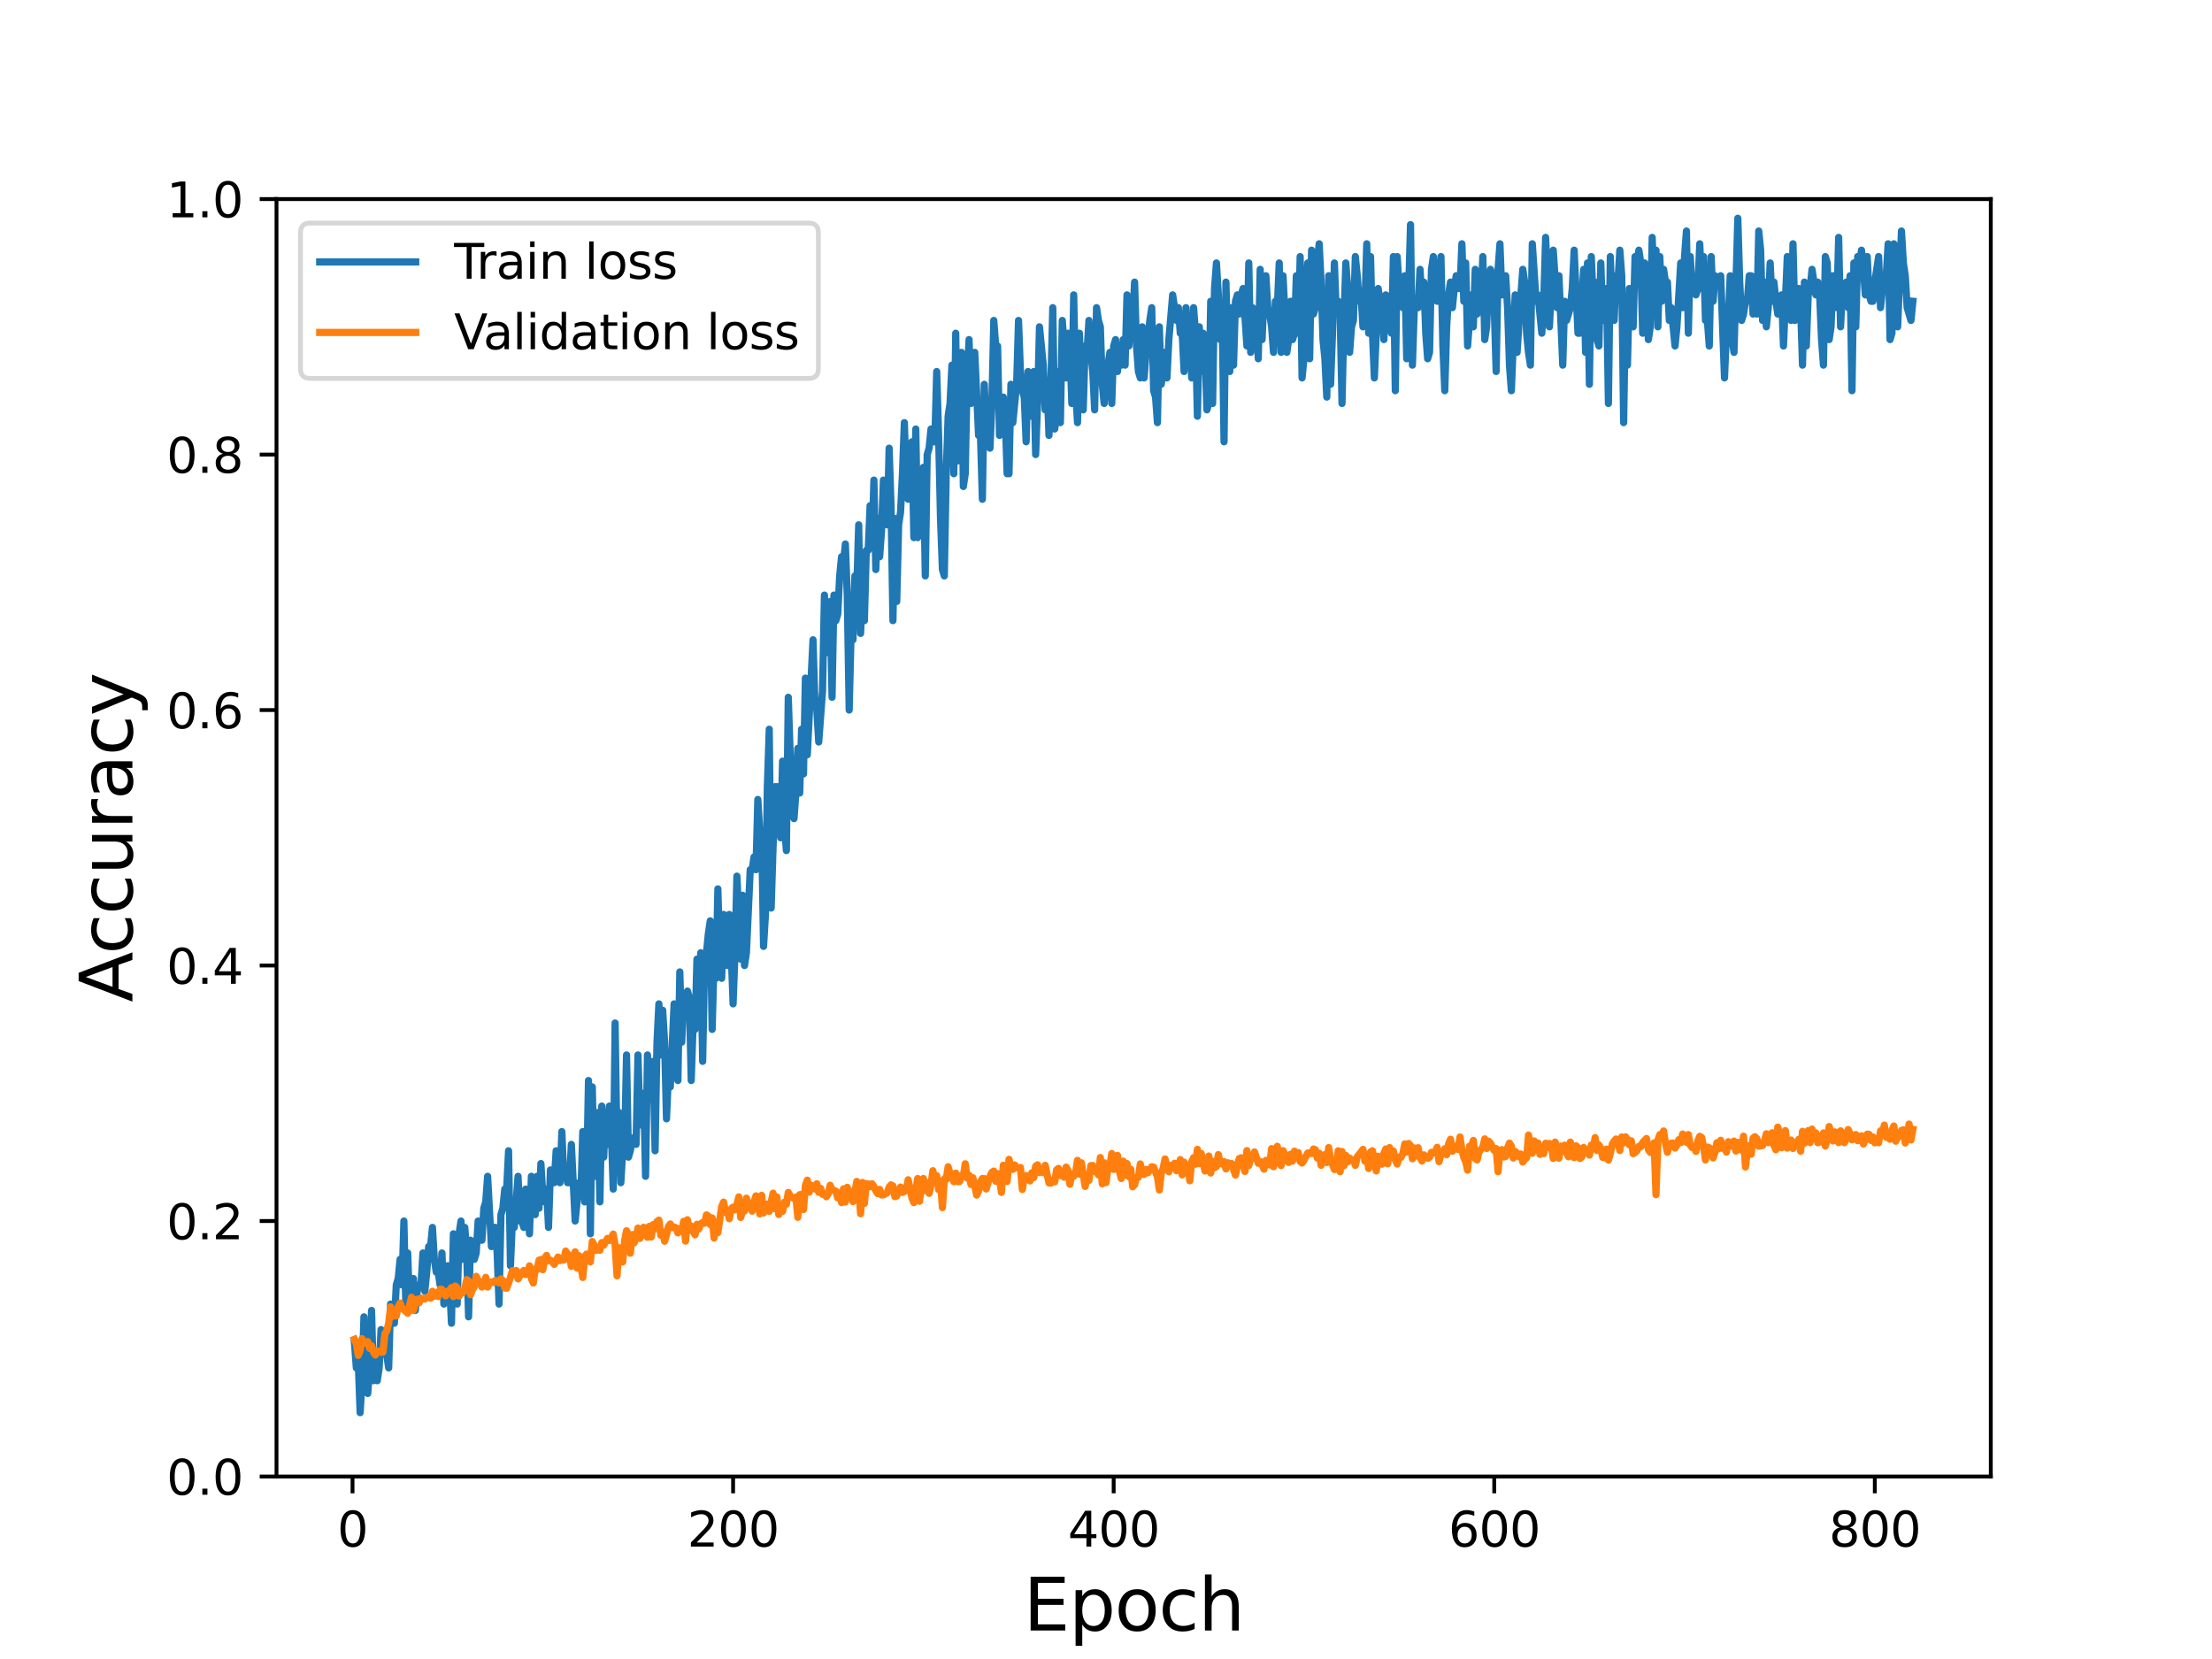 <?xml version="1.0" encoding="utf-8" standalone="no"?>
<!DOCTYPE svg PUBLIC "-//W3C//DTD SVG 1.1//EN"
  "http://www.w3.org/Graphics/SVG/1.1/DTD/svg11.dtd">
<svg height="345.6pt" version="1.1" viewBox="0 0 460.8 345.6" width="460.8pt" xmlns="http://www.w3.org/2000/svg" xmlns:xlink="http://www.w3.org/1999/xlink">
 <defs>
  <style type="text/css">*{stroke-linecap:butt;stroke-linejoin:round;}</style>
 </defs>
 <g id="figure_1">
  <g id="patch_1">
   <path d="M 0 345.6 
L 460.8 345.6 
L 460.8 0 
L 0 0 
z
" style="fill:#ffffff;"/>
  </g>
  <g id="axes_1">
   <g id="patch_2">
    <path d="M 57.6 307.584 
L 414.72 307.584 
L 414.72 41.472 
L 57.6 41.472 
z
" style="fill:#ffffff;"/>
   </g>
   <g id="matplotlib.axis_1">
    <g id="xtick_1">
     <g id="line2d_1">
      <defs>
       <path d="M 0 0 
L 0 3.5 
" id="m1592f383b0" style="stroke:#000000;stroke-width:0.8;"/>
      </defs>
      <g>
       <use style="stroke:#000000;stroke-width:0.8;" x="73.436" xlink:href="#m1592f383b0" y="307.584"/>
      </g>
     </g>
     <g id="text_1">
      <!-- 0 -->
      <g transform="translate(70.255 322.182)scale(0.1 -0.1)">
       <defs>
        <path d="M 2034 4250 
Q 1547 4250 1301 3770 
Q 1056 3291 1056 2328 
Q 1056 1369 1301 889 
Q 1547 409 2034 409 
Q 2525 409 2770 889 
Q 3016 1369 3016 2328 
Q 3016 3291 2770 3770 
Q 2525 4250 2034 4250 
z
M 2034 4750 
Q 2819 4750 3233 4129 
Q 3647 3509 3647 2328 
Q 3647 1150 3233 529 
Q 2819 -91 2034 -91 
Q 1250 -91 836 529 
Q 422 1150 422 2328 
Q 422 3509 836 4129 
Q 1250 4750 2034 4750 
z
" id="DejaVuSans-30" transform="scale(0.016)"/>
       </defs>
       <use xlink:href="#DejaVuSans-30"/>
      </g>
     </g>
    </g>
    <g id="xtick_2">
     <g id="line2d_2">
      <g>
       <use style="stroke:#000000;stroke-width:0.8;" x="152.717" xlink:href="#m1592f383b0" y="307.584"/>
      </g>
     </g>
     <g id="text_2">
      <!-- 200 -->
      <g transform="translate(143.173 322.182)scale(0.1 -0.1)">
       <defs>
        <path d="M 1228 531 
L 3431 531 
L 3431 0 
L 469 0 
L 469 531 
Q 828 903 1448 1529 
Q 2069 2156 2228 2338 
Q 2531 2678 2651 2914 
Q 2772 3150 2772 3378 
Q 2772 3750 2511 3984 
Q 2250 4219 1831 4219 
Q 1534 4219 1204 4116 
Q 875 4013 500 3803 
L 500 4441 
Q 881 4594 1212 4672 
Q 1544 4750 1819 4750 
Q 2544 4750 2975 4387 
Q 3406 4025 3406 3419 
Q 3406 3131 3298 2873 
Q 3191 2616 2906 2266 
Q 2828 2175 2409 1742 
Q 1991 1309 1228 531 
z
" id="DejaVuSans-32" transform="scale(0.016)"/>
       </defs>
       <use xlink:href="#DejaVuSans-32"/>
       <use x="63.623" xlink:href="#DejaVuSans-30"/>
       <use x="127.246" xlink:href="#DejaVuSans-30"/>
      </g>
     </g>
    </g>
    <g id="xtick_3">
     <g id="line2d_3">
      <g>
       <use style="stroke:#000000;stroke-width:0.8;" x="231.998" xlink:href="#m1592f383b0" y="307.584"/>
      </g>
     </g>
     <g id="text_3">
      <!-- 400 -->
      <g transform="translate(222.454 322.182)scale(0.1 -0.1)">
       <defs>
        <path d="M 2419 4116 
L 825 1625 
L 2419 1625 
L 2419 4116 
z
M 2253 4666 
L 3047 4666 
L 3047 1625 
L 3713 1625 
L 3713 1100 
L 3047 1100 
L 3047 0 
L 2419 0 
L 2419 1100 
L 313 1100 
L 313 1709 
L 2253 4666 
z
" id="DejaVuSans-34" transform="scale(0.016)"/>
       </defs>
       <use xlink:href="#DejaVuSans-34"/>
       <use x="63.623" xlink:href="#DejaVuSans-30"/>
       <use x="127.246" xlink:href="#DejaVuSans-30"/>
      </g>
     </g>
    </g>
    <g id="xtick_4">
     <g id="line2d_4">
      <g>
       <use style="stroke:#000000;stroke-width:0.8;" x="311.278" xlink:href="#m1592f383b0" y="307.584"/>
      </g>
     </g>
     <g id="text_4">
      <!-- 600 -->
      <g transform="translate(301.735 322.182)scale(0.1 -0.1)">
       <defs>
        <path d="M 2113 2584 
Q 1688 2584 1439 2293 
Q 1191 2003 1191 1497 
Q 1191 994 1439 701 
Q 1688 409 2113 409 
Q 2538 409 2786 701 
Q 3034 994 3034 1497 
Q 3034 2003 2786 2293 
Q 2538 2584 2113 2584 
z
M 3366 4563 
L 3366 3988 
Q 3128 4100 2886 4159 
Q 2644 4219 2406 4219 
Q 1781 4219 1451 3797 
Q 1122 3375 1075 2522 
Q 1259 2794 1537 2939 
Q 1816 3084 2150 3084 
Q 2853 3084 3261 2657 
Q 3669 2231 3669 1497 
Q 3669 778 3244 343 
Q 2819 -91 2113 -91 
Q 1303 -91 875 529 
Q 447 1150 447 2328 
Q 447 3434 972 4092 
Q 1497 4750 2381 4750 
Q 2619 4750 2861 4703 
Q 3103 4656 3366 4563 
z
" id="DejaVuSans-36" transform="scale(0.016)"/>
       </defs>
       <use xlink:href="#DejaVuSans-36"/>
       <use x="63.623" xlink:href="#DejaVuSans-30"/>
       <use x="127.246" xlink:href="#DejaVuSans-30"/>
      </g>
     </g>
    </g>
    <g id="xtick_5">
     <g id="line2d_5">
      <g>
       <use style="stroke:#000000;stroke-width:0.8;" x="390.559" xlink:href="#m1592f383b0" y="307.584"/>
      </g>
     </g>
     <g id="text_5">
      <!-- 800 -->
      <g transform="translate(381.015 322.182)scale(0.1 -0.1)">
       <defs>
        <path d="M 2034 2216 
Q 1584 2216 1326 1975 
Q 1069 1734 1069 1313 
Q 1069 891 1326 650 
Q 1584 409 2034 409 
Q 2484 409 2743 651 
Q 3003 894 3003 1313 
Q 3003 1734 2745 1975 
Q 2488 2216 2034 2216 
z
M 1403 2484 
Q 997 2584 770 2862 
Q 544 3141 544 3541 
Q 544 4100 942 4425 
Q 1341 4750 2034 4750 
Q 2731 4750 3128 4425 
Q 3525 4100 3525 3541 
Q 3525 3141 3298 2862 
Q 3072 2584 2669 2484 
Q 3125 2378 3379 2068 
Q 3634 1759 3634 1313 
Q 3634 634 3220 271 
Q 2806 -91 2034 -91 
Q 1263 -91 848 271 
Q 434 634 434 1313 
Q 434 1759 690 2068 
Q 947 2378 1403 2484 
z
M 1172 3481 
Q 1172 3119 1398 2916 
Q 1625 2713 2034 2713 
Q 2441 2713 2670 2916 
Q 2900 3119 2900 3481 
Q 2900 3844 2670 4047 
Q 2441 4250 2034 4250 
Q 1625 4250 1398 4047 
Q 1172 3844 1172 3481 
z
" id="DejaVuSans-38" transform="scale(0.016)"/>
       </defs>
       <use xlink:href="#DejaVuSans-38"/>
       <use x="63.623" xlink:href="#DejaVuSans-30"/>
       <use x="127.246" xlink:href="#DejaVuSans-30"/>
      </g>
     </g>
    </g>
    <g id="text_6">
     <!-- Epoch -->
     <g transform="translate(213.194 339.66)scale(0.15 -0.15)">
      <defs>
       <path d="M 628 4666 
L 3578 4666 
L 3578 4134 
L 1259 4134 
L 1259 2753 
L 3481 2753 
L 3481 2222 
L 1259 2222 
L 1259 531 
L 3634 531 
L 3634 0 
L 628 0 
L 628 4666 
z
" id="DejaVuSans-45" transform="scale(0.016)"/>
       <path d="M 1159 525 
L 1159 -1331 
L 581 -1331 
L 581 3500 
L 1159 3500 
L 1159 2969 
Q 1341 3281 1617 3432 
Q 1894 3584 2278 3584 
Q 2916 3584 3314 3078 
Q 3713 2572 3713 1747 
Q 3713 922 3314 415 
Q 2916 -91 2278 -91 
Q 1894 -91 1617 61 
Q 1341 213 1159 525 
z
M 3116 1747 
Q 3116 2381 2855 2742 
Q 2594 3103 2138 3103 
Q 1681 3103 1420 2742 
Q 1159 2381 1159 1747 
Q 1159 1113 1420 752 
Q 1681 391 2138 391 
Q 2594 391 2855 752 
Q 3116 1113 3116 1747 
z
" id="DejaVuSans-70" transform="scale(0.016)"/>
       <path d="M 1959 3097 
Q 1497 3097 1228 2736 
Q 959 2375 959 1747 
Q 959 1119 1226 758 
Q 1494 397 1959 397 
Q 2419 397 2687 759 
Q 2956 1122 2956 1747 
Q 2956 2369 2687 2733 
Q 2419 3097 1959 3097 
z
M 1959 3584 
Q 2709 3584 3137 3096 
Q 3566 2609 3566 1747 
Q 3566 888 3137 398 
Q 2709 -91 1959 -91 
Q 1206 -91 779 398 
Q 353 888 353 1747 
Q 353 2609 779 3096 
Q 1206 3584 1959 3584 
z
" id="DejaVuSans-6f" transform="scale(0.016)"/>
       <path d="M 3122 3366 
L 3122 2828 
Q 2878 2963 2633 3030 
Q 2388 3097 2138 3097 
Q 1578 3097 1268 2742 
Q 959 2388 959 1747 
Q 959 1106 1268 751 
Q 1578 397 2138 397 
Q 2388 397 2633 464 
Q 2878 531 3122 666 
L 3122 134 
Q 2881 22 2623 -34 
Q 2366 -91 2075 -91 
Q 1284 -91 818 406 
Q 353 903 353 1747 
Q 353 2603 823 3093 
Q 1294 3584 2113 3584 
Q 2378 3584 2631 3529 
Q 2884 3475 3122 3366 
z
" id="DejaVuSans-63" transform="scale(0.016)"/>
       <path d="M 3513 2113 
L 3513 0 
L 2938 0 
L 2938 2094 
Q 2938 2591 2744 2837 
Q 2550 3084 2163 3084 
Q 1697 3084 1428 2787 
Q 1159 2491 1159 1978 
L 1159 0 
L 581 0 
L 581 4863 
L 1159 4863 
L 1159 2956 
Q 1366 3272 1645 3428 
Q 1925 3584 2291 3584 
Q 2894 3584 3203 3211 
Q 3513 2838 3513 2113 
z
" id="DejaVuSans-68" transform="scale(0.016)"/>
      </defs>
      <use xlink:href="#DejaVuSans-45"/>
      <use x="63.184" xlink:href="#DejaVuSans-70"/>
      <use x="126.66" xlink:href="#DejaVuSans-6f"/>
      <use x="187.842" xlink:href="#DejaVuSans-63"/>
      <use x="242.822" xlink:href="#DejaVuSans-68"/>
     </g>
    </g>
   </g>
   <g id="matplotlib.axis_2">
    <g id="ytick_1">
     <g id="line2d_6">
      <defs>
       <path d="M 0 0 
L -3.5 0 
" id="m14f6706a6f" style="stroke:#000000;stroke-width:0.8;"/>
      </defs>
      <g>
       <use style="stroke:#000000;stroke-width:0.8;" x="57.6" xlink:href="#m14f6706a6f" y="307.584"/>
      </g>
     </g>
     <g id="text_7">
      <!-- 0.0 -->
      <g transform="translate(34.697 311.383)scale(0.1 -0.1)">
       <defs>
        <path d="M 684 794 
L 1344 794 
L 1344 0 
L 684 0 
L 684 794 
z
" id="DejaVuSans-2e" transform="scale(0.016)"/>
       </defs>
       <use xlink:href="#DejaVuSans-30"/>
       <use x="63.623" xlink:href="#DejaVuSans-2e"/>
       <use x="95.41" xlink:href="#DejaVuSans-30"/>
      </g>
     </g>
    </g>
    <g id="ytick_2">
     <g id="line2d_7">
      <g>
       <use style="stroke:#000000;stroke-width:0.8;" x="57.6" xlink:href="#m14f6706a6f" y="254.362"/>
      </g>
     </g>
     <g id="text_8">
      <!-- 0.2 -->
      <g transform="translate(34.697 258.161)scale(0.1 -0.1)">
       <use xlink:href="#DejaVuSans-30"/>
       <use x="63.623" xlink:href="#DejaVuSans-2e"/>
       <use x="95.41" xlink:href="#DejaVuSans-32"/>
      </g>
     </g>
    </g>
    <g id="ytick_3">
     <g id="line2d_8">
      <g>
       <use style="stroke:#000000;stroke-width:0.8;" x="57.6" xlink:href="#m14f6706a6f" y="201.139"/>
      </g>
     </g>
     <g id="text_9">
      <!-- 0.4 -->
      <g transform="translate(34.697 204.938)scale(0.1 -0.1)">
       <use xlink:href="#DejaVuSans-30"/>
       <use x="63.623" xlink:href="#DejaVuSans-2e"/>
       <use x="95.41" xlink:href="#DejaVuSans-34"/>
      </g>
     </g>
    </g>
    <g id="ytick_4">
     <g id="line2d_9">
      <g>
       <use style="stroke:#000000;stroke-width:0.8;" x="57.6" xlink:href="#m14f6706a6f" y="147.917"/>
      </g>
     </g>
     <g id="text_10">
      <!-- 0.6 -->
      <g transform="translate(34.697 151.716)scale(0.1 -0.1)">
       <use xlink:href="#DejaVuSans-30"/>
       <use x="63.623" xlink:href="#DejaVuSans-2e"/>
       <use x="95.41" xlink:href="#DejaVuSans-36"/>
      </g>
     </g>
    </g>
    <g id="ytick_5">
     <g id="line2d_10">
      <g>
       <use style="stroke:#000000;stroke-width:0.8;" x="57.6" xlink:href="#m14f6706a6f" y="94.694"/>
      </g>
     </g>
     <g id="text_11">
      <!-- 0.8 -->
      <g transform="translate(34.697 98.494)scale(0.1 -0.1)">
       <use xlink:href="#DejaVuSans-30"/>
       <use x="63.623" xlink:href="#DejaVuSans-2e"/>
       <use x="95.41" xlink:href="#DejaVuSans-38"/>
      </g>
     </g>
    </g>
    <g id="ytick_6">
     <g id="line2d_11">
      <g>
       <use style="stroke:#000000;stroke-width:0.8;" x="57.6" xlink:href="#m14f6706a6f" y="41.472"/>
      </g>
     </g>
     <g id="text_12">
      <!-- 1.0 -->
      <g transform="translate(34.697 45.271)scale(0.1 -0.1)">
       <defs>
        <path d="M 794 531 
L 1825 531 
L 1825 4091 
L 703 3866 
L 703 4441 
L 1819 4666 
L 2450 4666 
L 2450 531 
L 3481 531 
L 3481 0 
L 794 0 
L 794 531 
z
" id="DejaVuSans-31" transform="scale(0.016)"/>
       </defs>
       <use xlink:href="#DejaVuSans-31"/>
       <use x="63.623" xlink:href="#DejaVuSans-2e"/>
       <use x="95.41" xlink:href="#DejaVuSans-30"/>
      </g>
     </g>
    </g>
    <g id="text_13">
     <!-- Accuracy -->
     <g transform="translate(27.577 208.77)rotate(-90)scale(0.15 -0.15)">
      <defs>
       <path d="M 2188 4044 
L 1331 1722 
L 3047 1722 
L 2188 4044 
z
M 1831 4666 
L 2547 4666 
L 4325 0 
L 3669 0 
L 3244 1197 
L 1141 1197 
L 716 0 
L 50 0 
L 1831 4666 
z
" id="DejaVuSans-41" transform="scale(0.016)"/>
       <path d="M 544 1381 
L 544 3500 
L 1119 3500 
L 1119 1403 
Q 1119 906 1312 657 
Q 1506 409 1894 409 
Q 2359 409 2629 706 
Q 2900 1003 2900 1516 
L 2900 3500 
L 3475 3500 
L 3475 0 
L 2900 0 
L 2900 538 
Q 2691 219 2414 64 
Q 2138 -91 1772 -91 
Q 1169 -91 856 284 
Q 544 659 544 1381 
z
M 1991 3584 
L 1991 3584 
z
" id="DejaVuSans-75" transform="scale(0.016)"/>
       <path d="M 2631 2963 
Q 2534 3019 2420 3045 
Q 2306 3072 2169 3072 
Q 1681 3072 1420 2755 
Q 1159 2438 1159 1844 
L 1159 0 
L 581 0 
L 581 3500 
L 1159 3500 
L 1159 2956 
Q 1341 3275 1631 3429 
Q 1922 3584 2338 3584 
Q 2397 3584 2469 3576 
Q 2541 3569 2628 3553 
L 2631 2963 
z
" id="DejaVuSans-72" transform="scale(0.016)"/>
       <path d="M 2194 1759 
Q 1497 1759 1228 1600 
Q 959 1441 959 1056 
Q 959 750 1161 570 
Q 1363 391 1709 391 
Q 2188 391 2477 730 
Q 2766 1069 2766 1631 
L 2766 1759 
L 2194 1759 
z
M 3341 1997 
L 3341 0 
L 2766 0 
L 2766 531 
Q 2569 213 2275 61 
Q 1981 -91 1556 -91 
Q 1019 -91 701 211 
Q 384 513 384 1019 
Q 384 1609 779 1909 
Q 1175 2209 1959 2209 
L 2766 2209 
L 2766 2266 
Q 2766 2663 2505 2880 
Q 2244 3097 1772 3097 
Q 1472 3097 1187 3025 
Q 903 2953 641 2809 
L 641 3341 
Q 956 3463 1253 3523 
Q 1550 3584 1831 3584 
Q 2591 3584 2966 3190 
Q 3341 2797 3341 1997 
z
" id="DejaVuSans-61" transform="scale(0.016)"/>
       <path d="M 2059 -325 
Q 1816 -950 1584 -1140 
Q 1353 -1331 966 -1331 
L 506 -1331 
L 506 -850 
L 844 -850 
Q 1081 -850 1212 -737 
Q 1344 -625 1503 -206 
L 1606 56 
L 191 3500 
L 800 3500 
L 1894 763 
L 2988 3500 
L 3597 3500 
L 2059 -325 
z
" id="DejaVuSans-79" transform="scale(0.016)"/>
      </defs>
      <use xlink:href="#DejaVuSans-41"/>
      <use x="66.658" xlink:href="#DejaVuSans-63"/>
      <use x="121.639" xlink:href="#DejaVuSans-63"/>
      <use x="176.619" xlink:href="#DejaVuSans-75"/>
      <use x="239.998" xlink:href="#DejaVuSans-72"/>
      <use x="281.111" xlink:href="#DejaVuSans-61"/>
      <use x="342.391" xlink:href="#DejaVuSans-63"/>
      <use x="397.371" xlink:href="#DejaVuSans-79"/>
     </g>
    </g>
   </g>
   <g id="line2d_12">
    <path clip-path="url(#p81ff861c20)" d="M 73.833 279.642 
L 74.229 284.964 
L 74.626 283.634 
L 75.022 294.278 
L 75.418 287.626 
L 75.815 274.32 
L 76.211 287.626 
L 76.608 290.287 
L 77.004 284.964 
L 77.4 272.989 
L 77.797 287.626 
L 78.193 283.634 
L 78.59 287.626 
L 78.986 284.964 
L 79.382 276.981 
L 79.779 280.973 
L 80.175 278.312 
L 80.572 282.303 
L 80.968 284.964 
L 81.364 271.659 
L 81.761 272.989 
L 82.157 275.651 
L 82.554 267.667 
L 82.95 266.337 
L 83.346 262.345 
L 83.743 267.667 
L 84.139 254.362 
L 84.536 271.659 
L 84.932 261.014 
L 85.328 272.989 
L 85.725 268.998 
L 86.121 266.337 
L 86.518 272.989 
L 86.914 268.998 
L 87.31 267.667 
L 87.707 267.667 
L 88.103 261.014 
L 88.5 268.998 
L 88.896 265.006 
L 89.292 259.684 
L 89.689 259.684 
L 90.085 255.692 
L 90.482 262.345 
L 90.878 265.006 
L 91.274 265.006 
L 91.671 267.667 
L 92.067 261.014 
L 92.464 271.659 
L 92.86 268.998 
L 93.257 263.676 
L 93.653 267.667 
L 94.049 275.651 
L 94.446 257.023 
L 94.842 259.684 
L 95.239 271.659 
L 95.635 257.023 
L 96.031 254.362 
L 96.428 262.345 
L 96.824 255.692 
L 97.221 261.014 
L 97.617 274.32 
L 98.013 258.353 
L 98.41 259.684 
L 98.806 262.345 
L 99.203 261.014 
L 99.599 254.362 
L 99.995 258.353 
L 100.392 258.353 
L 100.788 251.7 
L 101.185 250.37 
L 101.581 245.048 
L 102.374 259.684 
L 102.77 255.692 
L 103.167 255.692 
L 103.563 261.014 
L 103.959 271.659 
L 104.356 253.031 
L 104.752 251.7 
L 105.149 247.709 
L 105.545 247.709 
L 105.941 239.725 
L 106.338 263.676 
L 106.734 254.362 
L 107.131 255.692 
L 107.923 245.048 
L 108.32 254.362 
L 108.716 254.362 
L 109.113 255.692 
L 109.509 247.709 
L 109.905 249.039 
L 110.302 257.023 
L 110.698 245.048 
L 111.095 246.378 
L 111.491 253.031 
L 111.887 245.048 
L 112.284 251.7 
L 112.68 242.387 
L 113.077 249.039 
L 113.473 250.37 
L 113.869 247.709 
L 114.266 255.692 
L 114.662 243.717 
L 115.059 246.378 
L 115.455 246.378 
L 115.852 239.725 
L 116.248 243.717 
L 116.644 246.378 
L 117.041 235.734 
L 117.437 245.048 
L 117.834 243.717 
L 118.23 246.378 
L 118.626 246.378 
L 119.023 238.395 
L 119.816 254.362 
L 120.608 246.378 
L 121.005 249.039 
L 121.401 235.734 
L 121.798 250.37 
L 122.194 246.378 
L 122.59 225.089 
L 122.987 257.023 
L 123.383 226.42 
L 123.78 245.048 
L 124.176 245.048 
L 124.572 231.742 
L 124.969 250.37 
L 125.365 230.412 
L 125.762 241.056 
L 126.158 231.742 
L 126.554 238.395 
L 126.951 230.412 
L 127.347 235.734 
L 127.744 247.709 
L 128.14 213.114 
L 128.536 239.725 
L 128.933 231.742 
L 129.329 246.378 
L 129.726 239.725 
L 130.122 238.395 
L 130.518 219.767 
L 130.915 241.056 
L 131.311 239.725 
L 131.708 237.064 
L 132.104 237.064 
L 132.5 238.395 
L 132.897 219.767 
L 133.293 233.073 
L 133.69 234.403 
L 134.086 227.75 
L 134.482 245.048 
L 134.879 219.767 
L 135.275 227.75 
L 135.672 229.081 
L 136.068 221.098 
L 136.464 239.725 
L 136.861 217.106 
L 137.257 209.123 
L 137.654 219.767 
L 138.05 210.453 
L 138.447 217.106 
L 138.843 233.073 
L 139.239 223.759 
L 139.636 226.42 
L 140.429 209.123 
L 140.825 223.759 
L 141.221 225.089 
L 141.618 202.47 
L 142.014 217.106 
L 142.411 207.792 
L 142.807 210.453 
L 143.203 206.461 
L 143.6 207.792 
L 143.996 225.089 
L 144.393 213.114 
L 144.789 214.445 
L 145.185 199.809 
L 145.582 206.461 
L 145.978 198.478 
L 146.375 221.098 
L 146.771 201.139 
L 147.167 198.478 
L 147.564 194.486 
L 147.96 191.825 
L 148.357 214.445 
L 148.753 199.809 
L 149.149 203.8 
L 149.546 185.172 
L 149.942 199.809 
L 150.339 203.8 
L 150.735 190.495 
L 151.131 194.486 
L 151.528 201.139 
L 151.924 190.495 
L 152.321 198.478 
L 152.717 209.123 
L 153.113 198.478 
L 153.51 182.511 
L 154.303 199.809 
L 154.699 186.503 
L 155.095 201.139 
L 155.492 198.478 
L 156.285 181.181 
L 156.681 181.181 
L 157.077 178.52 
L 157.474 181.181 
L 157.87 166.545 
L 158.267 173.197 
L 158.663 173.197 
L 159.06 197.148 
L 159.456 190.495 
L 159.852 163.884 
L 160.249 151.908 
L 160.645 189.164 
L 161.438 163.884 
L 162.231 163.884 
L 162.627 174.528 
L 163.024 158.561 
L 163.42 171.867 
L 163.816 177.189 
L 164.213 145.256 
L 165.006 169.206 
L 165.402 170.536 
L 165.798 165.214 
L 166.195 155.9 
L 166.591 165.214 
L 166.988 151.908 
L 167.384 161.222 
L 167.78 141.264 
L 168.177 157.231 
L 169.366 133.281 
L 169.762 146.586 
L 170.159 147.917 
L 170.555 154.57 
L 171.348 143.925 
L 171.744 123.967 
L 172.141 135.942 
L 172.537 135.942 
L 172.934 125.297 
L 173.33 145.256 
L 173.726 123.967 
L 174.123 129.289 
L 174.519 127.958 
L 174.916 119.975 
L 175.312 115.983 
L 175.708 117.314 
L 176.105 113.322 
L 176.501 123.967 
L 176.898 147.917 
L 177.294 131.95 
L 177.69 133.281 
L 178.087 119.975 
L 178.483 122.636 
L 178.88 109.331 
L 179.276 131.95 
L 179.672 122.636 
L 180.069 129.289 
L 180.465 114.653 
L 180.862 114.653 
L 181.258 105.339 
L 181.655 113.322 
L 182.051 100.017 
L 182.447 118.644 
L 182.844 108 
L 183.24 115.983 
L 183.637 110.661 
L 184.033 100.017 
L 184.429 108 
L 184.826 109.331 
L 185.222 93.364 
L 185.619 105.339 
L 186.015 129.289 
L 186.411 108 
L 186.808 125.297 
L 187.204 109.331 
L 187.601 106.669 
L 187.997 98.686 
L 188.393 88.042 
L 188.79 100.017 
L 189.186 104.008 
L 189.583 93.364 
L 189.979 92.033 
L 190.375 111.992 
L 190.772 89.372 
L 191.168 111.992 
L 191.565 105.339 
L 191.961 104.008 
L 192.357 97.356 
L 192.754 119.975 
L 193.15 94.694 
L 193.547 93.364 
L 193.943 89.372 
L 194.339 92.033 
L 194.736 92.033 
L 195.132 77.397 
L 195.529 90.703 
L 195.925 108 
L 196.321 118.644 
L 196.718 119.975 
L 197.114 98.686 
L 197.511 86.711 
L 197.907 84.05 
L 198.303 76.067 
L 198.7 98.686 
L 199.096 69.414 
L 199.493 96.025 
L 199.889 76.067 
L 200.285 73.405 
L 200.682 101.347 
L 201.078 98.686 
L 201.475 78.728 
L 201.871 70.744 
L 202.267 84.05 
L 203.06 73.405 
L 203.853 90.703 
L 204.25 90.703 
L 204.646 104.008 
L 205.042 80.058 
L 205.439 89.372 
L 205.835 86.711 
L 206.232 93.364 
L 206.628 84.05 
L 207.024 66.753 
L 207.421 72.075 
L 207.817 72.075 
L 208.214 90.703 
L 208.61 85.38 
L 209.006 82.719 
L 209.403 86.711 
L 209.799 98.686 
L 210.196 98.686 
L 210.592 80.058 
L 210.988 88.042 
L 211.781 80.058 
L 212.178 66.753 
L 212.574 77.397 
L 212.97 81.389 
L 213.367 82.719 
L 213.763 92.033 
L 214.16 77.397 
L 214.556 80.058 
L 214.952 86.711 
L 215.349 77.397 
L 215.745 94.694 
L 216.142 84.05 
L 216.538 68.083 
L 217.331 76.067 
L 217.727 85.38 
L 218.124 80.058 
L 218.52 90.703 
L 218.916 80.058 
L 219.313 64.092 
L 219.709 89.372 
L 220.106 86.711 
L 220.502 77.397 
L 220.898 88.042 
L 221.295 66.753 
L 222.088 78.728 
L 222.484 69.414 
L 222.88 72.075 
L 223.277 84.05 
L 223.673 61.43 
L 224.07 81.389 
L 224.466 88.042 
L 224.862 69.414 
L 225.259 80.058 
L 225.655 85.38 
L 226.052 72.075 
L 226.448 73.405 
L 226.845 66.753 
L 227.241 73.405 
L 227.637 77.397 
L 228.034 85.38 
L 228.43 64.092 
L 228.827 66.753 
L 229.223 68.083 
L 229.619 80.058 
L 230.016 84.05 
L 230.412 76.067 
L 230.809 76.067 
L 231.205 73.405 
L 231.601 84.05 
L 231.998 72.075 
L 232.394 70.744 
L 232.791 77.397 
L 233.187 72.075 
L 233.583 76.067 
L 233.98 70.744 
L 234.376 76.067 
L 234.773 61.43 
L 235.169 72.075 
L 235.565 65.422 
L 235.962 66.753 
L 236.358 58.769 
L 236.755 72.075 
L 237.151 77.397 
L 237.547 78.728 
L 237.944 68.083 
L 238.34 78.728 
L 238.737 73.405 
L 239.133 70.744 
L 239.529 66.753 
L 239.926 64.092 
L 240.322 81.389 
L 240.719 82.719 
L 241.115 88.042 
L 241.511 68.083 
L 241.908 80.058 
L 242.304 77.397 
L 242.701 73.405 
L 243.097 78.728 
L 243.493 70.744 
L 244.286 61.43 
L 245.079 66.753 
L 245.475 64.092 
L 245.872 69.414 
L 246.268 69.414 
L 246.665 77.397 
L 247.061 64.092 
L 247.458 72.075 
L 247.854 68.083 
L 248.25 78.728 
L 248.647 64.092 
L 249.043 69.414 
L 249.44 86.711 
L 249.836 68.083 
L 250.232 77.397 
L 250.629 69.414 
L 251.025 73.405 
L 251.422 85.38 
L 251.818 84.05 
L 252.214 62.761 
L 252.611 84.05 
L 253.007 60.1 
L 253.404 54.778 
L 253.8 61.43 
L 254.196 70.744 
L 254.593 65.422 
L 254.989 92.033 
L 255.386 58.769 
L 255.782 74.736 
L 256.178 77.397 
L 256.575 64.092 
L 256.971 76.067 
L 257.368 62.761 
L 257.764 61.43 
L 258.16 65.422 
L 258.557 61.43 
L 258.953 60.1 
L 259.746 72.075 
L 260.142 54.778 
L 260.539 73.405 
L 260.935 64.092 
L 261.728 66.753 
L 262.124 74.736 
L 262.521 56.108 
L 262.917 70.744 
L 263.314 61.43 
L 263.71 57.439 
L 264.106 64.092 
L 264.503 65.422 
L 264.899 68.083 
L 265.296 73.405 
L 265.692 62.761 
L 266.088 64.092 
L 266.485 54.778 
L 266.881 73.405 
L 267.278 57.439 
L 268.07 73.405 
L 268.467 70.744 
L 268.863 62.761 
L 269.26 70.744 
L 269.656 69.414 
L 270.053 57.439 
L 270.449 69.414 
L 270.845 53.447 
L 271.242 78.728 
L 271.638 74.736 
L 272.035 61.43 
L 272.431 54.778 
L 272.827 74.736 
L 273.224 52.116 
L 273.62 65.422 
L 274.017 64.092 
L 274.413 54.778 
L 274.809 50.786 
L 275.206 58.769 
L 275.602 70.744 
L 275.999 74.736 
L 276.395 82.719 
L 276.791 57.439 
L 277.188 80.058 
L 277.584 69.414 
L 277.981 54.778 
L 278.377 65.422 
L 278.773 62.761 
L 279.17 65.422 
L 279.566 84.05 
L 279.963 66.753 
L 280.359 54.778 
L 280.755 60.1 
L 281.152 73.405 
L 281.548 68.083 
L 281.945 66.753 
L 282.341 53.447 
L 282.737 57.439 
L 283.134 62.761 
L 283.53 61.43 
L 283.927 68.083 
L 284.323 64.092 
L 284.719 50.786 
L 285.116 69.414 
L 285.512 53.447 
L 285.909 69.414 
L 286.305 78.728 
L 287.098 60.1 
L 287.494 62.761 
L 287.891 64.092 
L 288.287 70.744 
L 288.683 61.43 
L 289.08 64.092 
L 289.476 64.092 
L 289.873 69.414 
L 290.269 53.447 
L 290.665 81.389 
L 291.062 53.447 
L 291.458 60.1 
L 291.855 58.769 
L 292.251 64.092 
L 292.648 57.439 
L 293.044 74.736 
L 293.837 46.794 
L 294.233 76.067 
L 294.63 64.092 
L 295.422 64.092 
L 295.819 56.108 
L 296.215 62.761 
L 296.612 58.769 
L 297.008 69.414 
L 297.404 74.736 
L 297.801 73.405 
L 298.197 56.108 
L 298.594 53.447 
L 298.99 60.1 
L 299.386 62.761 
L 299.783 61.43 
L 300.179 53.447 
L 300.576 72.075 
L 300.972 81.389 
L 301.368 68.083 
L 301.765 61.43 
L 302.161 58.769 
L 302.558 64.092 
L 302.954 60.1 
L 303.35 57.439 
L 303.747 60.1 
L 304.143 60.1 
L 304.54 50.786 
L 304.936 62.761 
L 305.332 54.778 
L 305.729 72.075 
L 306.522 61.43 
L 306.918 68.083 
L 307.314 56.108 
L 307.711 65.422 
L 308.107 60.1 
L 308.504 62.761 
L 308.9 53.447 
L 309.296 70.744 
L 309.693 68.083 
L 310.089 58.769 
L 310.486 56.108 
L 310.882 57.439 
L 311.278 64.092 
L 311.675 77.397 
L 312.071 56.108 
L 312.468 50.786 
L 312.864 61.43 
L 313.26 58.769 
L 313.657 57.439 
L 314.053 64.092 
L 314.45 76.067 
L 314.846 81.389 
L 315.639 61.43 
L 316.035 73.405 
L 316.828 61.43 
L 317.225 56.108 
L 317.621 58.769 
L 318.017 69.414 
L 318.414 73.405 
L 318.81 76.067 
L 319.207 50.786 
L 319.999 62.761 
L 320.396 61.43 
L 321.189 69.414 
L 321.585 62.761 
L 321.981 49.455 
L 322.774 68.083 
L 323.567 52.116 
L 324.36 64.092 
L 324.756 57.439 
L 325.549 76.067 
L 325.945 62.761 
L 326.342 66.753 
L 327.135 64.092 
L 327.531 60.1 
L 327.927 52.116 
L 328.72 69.414 
L 329.117 69.414 
L 329.909 56.108 
L 330.306 73.405 
L 330.702 54.778 
L 331.099 80.058 
L 331.495 53.447 
L 331.891 62.761 
L 332.288 58.769 
L 332.684 70.744 
L 333.081 72.075 
L 333.477 54.778 
L 333.873 66.753 
L 334.27 64.092 
L 334.666 60.1 
L 335.063 84.05 
L 335.459 53.447 
L 335.856 65.422 
L 336.252 66.753 
L 336.648 57.439 
L 337.045 58.769 
L 337.441 52.116 
L 337.838 57.439 
L 338.234 88.042 
L 338.63 62.761 
L 339.027 76.067 
L 339.423 60.1 
L 339.82 66.753 
L 340.216 68.083 
L 340.612 53.447 
L 341.009 54.778 
L 341.405 52.116 
L 341.802 54.778 
L 342.198 69.414 
L 342.594 54.778 
L 343.387 70.744 
L 343.784 68.083 
L 344.18 49.455 
L 344.576 60.1 
L 344.973 52.116 
L 345.369 68.083 
L 345.766 53.447 
L 346.162 62.761 
L 346.558 56.108 
L 346.955 58.769 
L 347.351 58.769 
L 347.748 66.753 
L 348.144 64.092 
L 348.937 72.075 
L 349.333 68.083 
L 350.126 54.778 
L 350.522 64.092 
L 350.919 53.447 
L 351.315 48.125 
L 351.712 69.414 
L 352.108 53.447 
L 352.504 60.1 
L 352.901 58.769 
L 353.297 61.43 
L 353.694 60.1 
L 354.09 50.786 
L 354.486 60.1 
L 354.883 53.447 
L 355.279 66.753 
L 355.676 66.753 
L 356.072 72.075 
L 356.468 53.447 
L 356.865 62.761 
L 357.261 57.439 
L 357.658 58.769 
L 358.054 58.769 
L 358.451 57.439 
L 359.243 78.728 
L 359.64 69.414 
L 360.036 66.753 
L 360.433 57.439 
L 360.829 70.744 
L 361.225 73.405 
L 362.018 45.464 
L 362.415 58.769 
L 362.811 66.753 
L 363.207 65.422 
L 363.604 62.761 
L 364 62.761 
L 364.397 57.439 
L 364.793 57.439 
L 365.189 65.422 
L 365.586 64.092 
L 365.982 65.422 
L 366.379 48.125 
L 366.775 52.116 
L 367.171 66.753 
L 367.568 58.769 
L 367.964 68.083 
L 368.361 64.092 
L 368.757 54.778 
L 369.153 62.761 
L 369.55 58.769 
L 369.946 62.761 
L 370.343 65.422 
L 370.739 62.761 
L 371.135 61.43 
L 371.532 72.075 
L 372.325 53.447 
L 372.721 62.761 
L 373.117 66.753 
L 373.514 50.786 
L 373.91 66.753 
L 374.307 60.1 
L 374.703 60.1 
L 375.099 64.092 
L 375.496 76.067 
L 375.892 58.769 
L 376.289 72.075 
L 376.685 61.43 
L 377.081 60.1 
L 377.478 56.108 
L 378.271 61.43 
L 378.667 58.769 
L 379.063 61.43 
L 379.46 70.744 
L 379.856 76.067 
L 380.253 53.447 
L 380.649 54.778 
L 381.046 70.744 
L 381.442 68.083 
L 381.838 57.439 
L 382.235 61.43 
L 382.631 64.092 
L 383.028 49.455 
L 383.424 68.083 
L 383.82 60.1 
L 384.217 60.1 
L 384.613 58.769 
L 385.01 64.092 
L 385.406 57.439 
L 385.802 81.389 
L 386.199 54.778 
L 386.595 68.083 
L 386.992 53.447 
L 387.388 54.778 
L 387.784 52.116 
L 388.181 56.108 
L 388.577 61.43 
L 388.974 53.447 
L 389.37 61.43 
L 389.766 62.761 
L 390.163 62.761 
L 390.559 58.769 
L 391.352 53.447 
L 391.748 64.092 
L 392.145 60.1 
L 392.938 57.439 
L 393.334 50.786 
L 393.73 70.744 
L 394.127 69.414 
L 394.523 50.786 
L 395.316 68.083 
L 396.109 48.125 
L 396.505 54.778 
L 396.902 57.439 
L 397.298 64.092 
L 398.091 66.753 
L 398.487 62.761 
L 398.487 62.761 
" style="fill:none;stroke:#1f77b4;stroke-linecap:square;stroke-width:1.5;"/>
   </g>
   <g id="line2d_13">
    <path clip-path="url(#p81ff861c20)" d="M 73.833 279.004 
L 74.229 279.962 
L 74.626 282.357 
L 75.022 281.372 
L 75.418 278.871 
L 75.815 279.802 
L 76.211 279.775 
L 76.608 279.483 
L 77.004 280.893 
L 77.4 280.361 
L 77.797 281.691 
L 78.193 282.277 
L 78.59 281.505 
L 78.986 281.478 
L 79.382 281.718 
L 79.779 281.665 
L 80.175 277.859 
L 80.572 277.247 
L 80.968 275.624 
L 81.364 272.244 
L 81.761 274.24 
L 82.157 273.522 
L 82.554 274.134 
L 82.95 272.218 
L 83.346 271.446 
L 83.743 272.431 
L 84.932 273.575 
L 85.725 270.248 
L 86.121 272.963 
L 86.518 271.606 
L 86.914 270.648 
L 87.31 271.393 
L 87.707 270.408 
L 88.5 270.621 
L 88.896 270.275 
L 89.292 270.248 
L 89.689 270.435 
L 90.085 268.998 
L 90.482 270.036 
L 90.878 269.317 
L 91.274 270.089 
L 91.671 268.572 
L 92.067 268.625 
L 92.86 269.956 
L 93.257 268.998 
L 93.653 268.811 
L 94.049 268.226 
L 94.446 270.089 
L 94.842 267.907 
L 95.239 268.306 
L 95.635 270.009 
L 96.031 268.971 
L 96.428 269.317 
L 96.824 268.466 
L 97.221 266.576 
L 97.617 266.842 
L 98.013 269.716 
L 98.41 268.652 
L 98.806 268.093 
L 99.203 265.884 
L 99.599 266.736 
L 99.995 267.162 
L 100.392 268.12 
L 100.788 267.561 
L 101.185 266.097 
L 101.581 268.12 
L 101.977 267.268 
L 102.374 267.055 
L 102.77 267.188 
L 103.167 266.736 
L 103.959 267.268 
L 104.356 266.416 
L 104.752 266.762 
L 105.149 268.306 
L 105.545 268.359 
L 106.338 266.124 
L 106.734 264.713 
L 107.131 264.793 
L 107.527 264.66 
L 107.923 266.416 
L 108.716 265.139 
L 109.113 264.66 
L 109.509 265.512 
L 109.905 265.352 
L 110.302 263.702 
L 110.698 266.363 
L 111.095 267.268 
L 111.491 264.341 
L 111.887 264.474 
L 112.284 262.531 
L 112.68 262.372 
L 113.077 264.5 
L 113.473 262.079 
L 113.869 261.52 
L 114.266 262.638 
L 114.662 262.505 
L 115.059 262.824 
L 115.455 263.383 
L 116.248 261.866 
L 116.644 262.611 
L 117.041 262.132 
L 117.437 262.478 
L 117.834 260.615 
L 118.626 261.786 
L 119.023 263.809 
L 119.419 261.68 
L 119.816 260.775 
L 120.212 264.155 
L 120.608 261.573 
L 121.401 266.124 
L 121.798 261.76 
L 122.194 261.254 
L 122.987 262.877 
L 123.383 258.619 
L 123.78 259.391 
L 124.176 260.482 
L 124.572 260.269 
L 124.969 260.456 
L 125.365 258.859 
L 125.762 259.391 
L 126.554 257.981 
L 126.951 258.407 
L 127.347 257.848 
L 127.744 257.076 
L 128.14 259.391 
L 128.536 265.778 
L 128.933 259.923 
L 129.329 260.136 
L 129.726 262.877 
L 130.122 258.38 
L 130.518 256.384 
L 130.915 257.262 
L 131.311 261.068 
L 131.708 257.182 
L 132.104 258.912 
L 132.5 257.901 
L 132.897 255.825 
L 133.293 257.981 
L 133.69 257.315 
L 134.086 255.666 
L 134.482 255.878 
L 134.879 257.741 
L 135.275 255.453 
L 135.672 257.688 
L 136.068 255.107 
L 136.464 255.958 
L 136.861 254.468 
L 137.257 254.175 
L 137.654 257.342 
L 138.05 256.624 
L 138.447 258.566 
L 138.843 257.236 
L 139.239 255.506 
L 139.636 254.974 
L 140.032 255.745 
L 140.429 255.612 
L 140.825 255.772 
L 141.221 256.836 
L 141.618 255.958 
L 142.014 256.49 
L 142.411 254.415 
L 142.807 258.54 
L 143.203 254.095 
L 143.6 256.065 
L 143.996 255.426 
L 144.393 256.544 
L 144.789 257.236 
L 145.185 255.053 
L 145.582 256.011 
L 145.978 254.92 
L 146.375 254.654 
L 146.771 254.814 
L 147.167 253.084 
L 147.564 253.35 
L 147.96 255.107 
L 148.357 253.723 
L 148.753 257.901 
L 149.149 254.628 
L 149.546 256.783 
L 150.339 251.328 
L 150.735 250.423 
L 151.131 252.579 
L 151.528 252.179 
L 151.924 253.883 
L 152.321 251.807 
L 152.717 251.461 
L 153.113 252.02 
L 153.51 250.955 
L 153.906 249.332 
L 154.303 253.616 
L 154.699 252.259 
L 155.095 252.286 
L 155.492 249.598 
L 155.888 250.769 
L 156.285 251.088 
L 156.681 252.313 
L 157.077 250.397 
L 157.474 249.119 
L 157.87 250.237 
L 158.267 252.871 
L 158.663 249.013 
L 159.06 252.685 
L 159.456 251.381 
L 159.852 250.822 
L 160.249 252.339 
L 161.042 248.56 
L 161.438 251.807 
L 161.834 249.332 
L 162.231 253.004 
L 162.627 251.168 
L 163.024 252.339 
L 163.42 250.423 
L 163.816 250.849 
L 164.213 248.401 
L 164.609 249.119 
L 165.006 249.465 
L 165.402 249.651 
L 165.798 249.359 
L 166.195 253.59 
L 166.591 248.88 
L 166.988 248.8 
L 167.384 251.967 
L 167.78 246.964 
L 168.177 245.846 
L 168.573 248.347 
L 168.97 246.91 
L 169.366 247.496 
L 169.762 247.682 
L 170.159 246.591 
L 170.555 248.374 
L 170.952 247.549 
L 171.348 248.8 
L 171.744 248.64 
L 172.141 249.305 
L 172.537 248.693 
L 172.934 246.91 
L 173.33 247.842 
L 174.123 248.135 
L 174.519 249.545 
L 174.916 248.481 
L 175.312 250.53 
L 175.708 247.656 
L 176.105 250.397 
L 176.501 247.336 
L 176.898 248.693 
L 177.294 248.214 
L 177.69 250.317 
L 178.483 246.112 
L 178.88 247.443 
L 179.276 252.845 
L 179.672 246.325 
L 180.069 250.689 
L 180.465 246.565 
L 180.862 246.644 
L 181.258 247.203 
L 181.655 246.591 
L 182.051 247.203 
L 182.447 248.055 
L 182.844 248.64 
L 183.24 247.762 
L 183.637 248.933 
L 184.033 248.906 
L 184.826 248.481 
L 185.222 247.283 
L 185.619 246.831 
L 186.015 247.044 
L 186.411 249.279 
L 186.808 249.146 
L 187.601 247.283 
L 187.997 248.401 
L 188.393 248.214 
L 188.79 247.895 
L 189.186 245.766 
L 189.979 249.572 
L 190.375 250.53 
L 191.168 245.5 
L 191.565 250.237 
L 191.961 247.07 
L 192.357 245.5 
L 192.754 248.002 
L 193.15 246.378 
L 193.547 248.587 
L 193.943 246.751 
L 194.339 243.877 
L 194.736 245.846 
L 195.132 244.915 
L 195.529 247.815 
L 195.925 246.139 
L 196.321 251.567 
L 196.718 245.607 
L 197.114 245.686 
L 197.511 243.052 
L 197.907 244.515 
L 198.303 245.181 
L 198.7 246.165 
L 199.096 244.382 
L 199.493 246.165 
L 199.889 246.139 
L 200.285 244.861 
L 200.682 245.021 
L 201.078 242.44 
L 201.475 245.42 
L 201.871 244.808 
L 202.267 246.751 
L 202.664 245.34 
L 203.457 248.96 
L 203.853 248.135 
L 204.25 246.139 
L 204.646 245.5 
L 205.042 245.527 
L 205.439 247.682 
L 206.232 245.048 
L 206.628 244.223 
L 207.024 243.957 
L 207.421 246.086 
L 207.817 244.489 
L 208.214 245.58 
L 208.61 248.401 
L 209.006 242.733 
L 209.403 245.873 
L 209.799 246.112 
L 210.196 241.508 
L 210.592 243.105 
L 210.988 243.611 
L 211.385 242.679 
L 211.781 243.238 
L 212.178 243.318 
L 212.574 243.212 
L 212.97 247.789 
L 213.367 245.234 
L 213.763 244.888 
L 214.16 245.34 
L 214.556 246.006 
L 214.952 244.303 
L 215.349 245.314 
L 215.745 242.945 
L 216.142 242.653 
L 216.538 244.276 
L 216.934 244.063 
L 217.331 244.276 
L 217.727 242.759 
L 218.52 246.431 
L 218.916 246.458 
L 219.313 245.846 
L 219.709 246.192 
L 220.106 243.717 
L 220.502 243.398 
L 220.898 244.888 
L 221.295 244.755 
L 221.691 245.234 
L 222.088 243.132 
L 222.484 243.797 
L 222.88 246.698 
L 223.277 244.595 
L 223.673 245.048 
L 224.07 244.17 
L 224.466 241.721 
L 224.862 244.595 
L 225.259 242.227 
L 226.052 247.15 
L 226.448 245.287 
L 226.845 245.899 
L 227.241 242.812 
L 227.637 242.786 
L 228.034 244.01 
L 228.43 244.17 
L 228.827 244.755 
L 229.223 241.136 
L 229.619 246.618 
L 230.016 242.227 
L 230.412 246.352 
L 230.809 243.132 
L 231.205 242.919 
L 231.601 240.311 
L 231.998 243.611 
L 232.394 243.371 
L 232.791 240.683 
L 233.187 244.036 
L 233.583 245.5 
L 233.98 241.881 
L 234.376 244.782 
L 234.773 242.387 
L 235.169 245.128 
L 235.565 243.584 
L 235.962 247.23 
L 236.358 246.804 
L 236.755 245.34 
L 237.151 245.261 
L 237.547 242.466 
L 237.944 244.489 
L 238.34 244.649 
L 238.737 243.611 
L 239.133 244.303 
L 239.926 243.052 
L 240.322 243.132 
L 241.115 245.154 
L 241.511 247.895 
L 241.908 244.462 
L 242.304 243.345 
L 242.701 241.429 
L 243.097 243.052 
L 243.493 244.09 
L 243.89 242.759 
L 244.286 243.238 
L 244.683 242.333 
L 245.079 243.877 
L 245.475 243.212 
L 245.872 241.562 
L 246.268 244.755 
L 246.665 242.094 
L 247.061 242.786 
L 247.458 242.892 
L 247.854 245.979 
L 248.25 242.014 
L 248.647 241.162 
L 249.043 242.52 
L 249.44 239.433 
L 249.836 242.413 
L 250.232 240.284 
L 251.025 243.93 
L 251.422 243.664 
L 251.818 240.816 
L 252.214 244.356 
L 252.611 241.908 
L 253.007 243.265 
L 253.404 242.999 
L 253.8 240.524 
L 254.196 242.2 
L 254.593 242.493 
L 254.989 241.987 
L 255.386 243.504 
L 255.782 242.227 
L 256.178 242.599 
L 256.575 242.387 
L 257.368 244.782 
L 257.764 242.733 
L 258.16 241.349 
L 258.557 241.189 
L 259.35 244.036 
L 259.746 239.699 
L 260.142 242.812 
L 260.539 241.189 
L 260.935 241.322 
L 261.332 239.965 
L 262.124 242.333 
L 262.521 241.961 
L 262.917 242.626 
L 263.314 243.557 
L 263.71 241.721 
L 264.106 242.014 
L 264.503 242.679 
L 264.899 239.273 
L 265.296 243.052 
L 265.692 241.375 
L 266.088 238.794 
L 266.485 241.562 
L 266.881 242.812 
L 267.278 239.699 
L 267.674 240.471 
L 268.07 241.801 
L 268.467 242.147 
L 268.863 240.444 
L 269.26 241.881 
L 269.656 239.805 
L 270.053 240.337 
L 270.449 240.098 
L 270.845 241.961 
L 271.242 242.28 
L 271.638 241.695 
L 272.431 240.178 
L 272.827 240.178 
L 273.224 240.311 
L 273.62 239.353 
L 274.017 239.513 
L 274.413 241.242 
L 274.809 240.231 
L 275.206 242.759 
L 275.602 241.934 
L 275.999 240.524 
L 276.395 242.174 
L 276.791 239.06 
L 277.188 241.508 
L 277.981 243.637 
L 278.377 243.132 
L 278.773 239.725 
L 279.17 244.09 
L 279.566 239.885 
L 279.963 242.839 
L 280.359 240.683 
L 280.755 242.041 
L 281.152 241.242 
L 281.548 241.668 
L 281.945 241.668 
L 282.341 242.759 
L 282.737 240.976 
L 283.53 239.992 
L 283.927 239.433 
L 284.323 241.881 
L 284.719 240.683 
L 285.116 243.424 
L 285.512 239.965 
L 285.909 239.725 
L 286.701 243.93 
L 287.098 240.87 
L 287.494 241.402 
L 287.891 242.52 
L 288.287 240.258 
L 288.683 239.353 
L 289.08 242.44 
L 289.476 239.06 
L 289.873 240.391 
L 290.269 239.779 
L 290.665 241.641 
L 291.062 242.493 
L 291.458 241.056 
L 291.855 241.083 
L 292.251 240.258 
L 292.648 238.288 
L 293.044 240.018 
L 293.44 238.209 
L 293.837 238.661 
L 294.233 241.402 
L 294.63 239.14 
L 295.026 240.816 
L 295.422 239.087 
L 295.819 241.189 
L 296.215 241.854 
L 296.612 240.577 
L 297.404 241.296 
L 297.801 241.056 
L 298.197 240.045 
L 298.594 240.178 
L 298.99 239.992 
L 299.386 239.007 
L 299.783 241.987 
L 300.179 240.337 
L 300.576 240.391 
L 300.972 239.3 
L 301.368 240.55 
L 301.765 238.315 
L 302.161 237.33 
L 302.558 239.832 
L 303.35 238.741 
L 303.747 239.459 
L 304.143 236.851 
L 304.54 239.513 
L 304.936 241.136 
L 305.332 242.014 
L 305.729 243.77 
L 306.125 238.767 
L 306.522 238.874 
L 306.918 237.57 
L 307.314 241.349 
L 307.711 241.641 
L 308.107 239.938 
L 308.9 238.98 
L 309.296 237.251 
L 309.693 239.246 
L 310.089 237.73 
L 310.486 238.129 
L 311.278 239.672 
L 311.675 239.273 
L 312.071 244.09 
L 312.468 239.699 
L 312.864 239.486 
L 313.26 241.003 
L 313.657 240.923 
L 314.053 239.113 
L 314.45 238.129 
L 314.846 238.767 
L 315.243 241.242 
L 315.639 239.858 
L 316.035 240.231 
L 316.432 240.976 
L 316.828 240.417 
L 317.225 242.067 
L 317.621 241.535 
L 318.017 241.189 
L 318.414 236.452 
L 319.207 240.231 
L 319.603 237.676 
L 319.999 238.368 
L 320.396 238.102 
L 320.792 240.471 
L 321.189 240.071 
L 321.585 240.311 
L 321.981 238.155 
L 322.378 239.034 
L 322.774 238.209 
L 323.171 238.821 
L 323.567 241.322 
L 323.963 237.916 
L 324.36 239.06 
L 324.756 241.269 
L 325.153 238.741 
L 325.549 239.326 
L 325.945 238.555 
L 326.342 240.178 
L 326.738 240.976 
L 327.135 237.916 
L 327.531 239.885 
L 327.927 241.162 
L 328.324 238.688 
L 328.72 239.06 
L 329.117 241.322 
L 329.513 241.029 
L 329.909 239.034 
L 330.306 239.699 
L 330.702 239.539 
L 331.099 240.63 
L 331.495 238.528 
L 331.891 239.326 
L 332.288 236.984 
L 332.684 239.672 
L 333.081 238.501 
L 333.477 239.193 
L 333.873 241.109 
L 334.27 241.162 
L 334.666 239.379 
L 335.063 241.668 
L 335.459 240.284 
L 335.856 238.368 
L 336.252 237.703 
L 336.648 237.277 
L 337.045 237.916 
L 337.441 239.672 
L 337.838 236.851 
L 338.234 238.102 
L 338.63 236.825 
L 339.027 237.304 
L 339.423 238.475 
L 339.82 237.65 
L 340.216 240.337 
L 340.612 240.098 
L 341.009 239.725 
L 341.405 238.794 
L 341.802 238.9 
L 342.198 237.996 
L 342.991 237.171 
L 343.387 239.486 
L 343.784 240.071 
L 344.576 238.076 
L 344.973 248.88 
L 345.369 237.517 
L 345.766 236.372 
L 346.162 236.372 
L 346.558 235.601 
L 346.955 238.235 
L 347.351 240.045 
L 347.748 238.448 
L 348.144 238.155 
L 348.54 238.129 
L 348.937 239.167 
L 349.333 238.528 
L 349.73 237.41 
L 350.126 238.049 
L 350.522 236.239 
L 350.919 236.745 
L 351.315 237.969 
L 351.712 236.346 
L 352.108 238.555 
L 352.504 239.06 
L 352.901 238.767 
L 353.297 239.858 
L 353.694 237.65 
L 354.09 236.718 
L 354.486 236.958 
L 354.883 238.954 
L 355.279 241.641 
L 355.676 238.954 
L 356.072 239.087 
L 356.468 239.433 
L 356.865 241.216 
L 357.261 240.045 
L 357.658 238.049 
L 358.054 239.3 
L 358.451 237.543 
L 358.847 239.22 
L 359.243 238.501 
L 359.64 239.992 
L 360.036 237.836 
L 360.433 238.102 
L 360.829 238.767 
L 361.225 237.703 
L 361.622 239.779 
L 362.018 237.969 
L 362.415 238.102 
L 362.811 239.619 
L 363.207 236.692 
L 363.604 243.105 
L 364 239.912 
L 364.397 238.634 
L 364.793 240.444 
L 365.189 237.091 
L 365.586 236.798 
L 365.982 237.197 
L 366.379 238.767 
L 367.171 238.634 
L 367.568 237.623 
L 367.964 236.186 
L 368.361 238.049 
L 368.757 237.65 
L 369.153 235.973 
L 369.55 238.581 
L 369.946 239.513 
L 370.343 234.802 
L 370.739 236.106 
L 371.135 239.087 
L 371.532 238.342 
L 371.928 235.521 
L 372.325 239.167 
L 372.721 238.049 
L 373.117 237.49 
L 373.514 239.246 
L 373.91 238.102 
L 374.307 238.076 
L 374.703 237.357 
L 375.099 239.832 
L 375.496 235.681 
L 375.892 238.155 
L 376.289 237.118 
L 376.685 235.521 
L 377.081 238.022 
L 377.478 235.202 
L 377.874 237.064 
L 378.271 236 
L 378.667 238.049 
L 379.46 237.809 
L 379.856 236 
L 380.253 238.741 
L 380.649 237.304 
L 381.046 234.669 
L 381.838 237.676 
L 382.235 235.787 
L 382.631 236.399 
L 383.028 238.022 
L 383.424 235.574 
L 383.82 236.026 
L 384.217 238.049 
L 384.613 237.224 
L 385.01 235.308 
L 385.406 236.186 
L 385.802 237.437 
L 386.199 236.692 
L 386.595 236.346 
L 386.992 237.623 
L 387.388 236.984 
L 387.784 236.612 
L 388.181 238.315 
L 388.974 236.266 
L 389.37 236.319 
L 389.766 237.57 
L 390.163 236.851 
L 390.559 238.076 
L 390.956 237.836 
L 391.352 238.049 
L 391.748 235.574 
L 392.145 236.239 
L 392.541 234.377 
L 392.938 236.905 
L 393.334 236.931 
L 393.73 237.33 
L 394.127 235.494 
L 394.523 234.563 
L 394.92 237.73 
L 395.316 236.958 
L 395.712 236.692 
L 396.109 235.494 
L 396.505 235.361 
L 396.902 238.102 
L 397.298 236.851 
L 397.694 234.164 
L 398.091 237.463 
L 398.487 235.255 
L 398.487 235.255 
" style="fill:none;stroke:#ff7f0e;stroke-linecap:square;stroke-width:1.5;"/>
   </g>
   <g id="patch_3">
    <path d="M 57.6 307.584 
L 57.6 41.472 
" style="fill:none;stroke:#000000;stroke-linecap:square;stroke-linejoin:miter;stroke-width:0.8;"/>
   </g>
   <g id="patch_4">
    <path d="M 414.72 307.584 
L 414.72 41.472 
" style="fill:none;stroke:#000000;stroke-linecap:square;stroke-linejoin:miter;stroke-width:0.8;"/>
   </g>
   <g id="patch_5">
    <path d="M 57.6 307.584 
L 414.72 307.584 
" style="fill:none;stroke:#000000;stroke-linecap:square;stroke-linejoin:miter;stroke-width:0.8;"/>
   </g>
   <g id="patch_6">
    <path d="M 57.6 41.472 
L 414.72 41.472 
" style="fill:none;stroke:#000000;stroke-linecap:square;stroke-linejoin:miter;stroke-width:0.8;"/>
   </g>
   <g id="legend_1">
    <g id="patch_7">
     <path d="M 64.6 78.828 
L 168.475 78.828 
Q 170.475 78.828 170.475 76.828 
L 170.475 48.472 
Q 170.475 46.472 168.475 46.472 
L 64.6 46.472 
Q 62.6 46.472 62.6 48.472 
L 62.6 76.828 
Q 62.6 78.828 64.6 78.828 
z
" style="fill:#ffffff;opacity:0.8;stroke:#cccccc;stroke-linejoin:miter;"/>
    </g>
    <g id="line2d_14">
     <path d="M 66.6 54.57 
L 86.6 54.57 
" style="fill:none;stroke:#1f77b4;stroke-linecap:square;stroke-width:1.5;"/>
    </g>
    <g id="line2d_15"/>
    <g id="text_14">
     <!-- Train loss -->
     <g transform="translate(94.6 58.07)scale(0.1 -0.1)">
      <defs>
       <path d="M -19 4666 
L 3928 4666 
L 3928 4134 
L 2272 4134 
L 2272 0 
L 1638 0 
L 1638 4134 
L -19 4134 
L -19 4666 
z
" id="DejaVuSans-54" transform="scale(0.016)"/>
       <path d="M 603 3500 
L 1178 3500 
L 1178 0 
L 603 0 
L 603 3500 
z
M 603 4863 
L 1178 4863 
L 1178 4134 
L 603 4134 
L 603 4863 
z
" id="DejaVuSans-69" transform="scale(0.016)"/>
       <path d="M 3513 2113 
L 3513 0 
L 2938 0 
L 2938 2094 
Q 2938 2591 2744 2837 
Q 2550 3084 2163 3084 
Q 1697 3084 1428 2787 
Q 1159 2491 1159 1978 
L 1159 0 
L 581 0 
L 581 3500 
L 1159 3500 
L 1159 2956 
Q 1366 3272 1645 3428 
Q 1925 3584 2291 3584 
Q 2894 3584 3203 3211 
Q 3513 2838 3513 2113 
z
" id="DejaVuSans-6e" transform="scale(0.016)"/>
       <path id="DejaVuSans-20" transform="scale(0.016)"/>
       <path d="M 603 4863 
L 1178 4863 
L 1178 0 
L 603 0 
L 603 4863 
z
" id="DejaVuSans-6c" transform="scale(0.016)"/>
       <path d="M 2834 3397 
L 2834 2853 
Q 2591 2978 2328 3040 
Q 2066 3103 1784 3103 
Q 1356 3103 1142 2972 
Q 928 2841 928 2578 
Q 928 2378 1081 2264 
Q 1234 2150 1697 2047 
L 1894 2003 
Q 2506 1872 2764 1633 
Q 3022 1394 3022 966 
Q 3022 478 2636 193 
Q 2250 -91 1575 -91 
Q 1294 -91 989 -36 
Q 684 19 347 128 
L 347 722 
Q 666 556 975 473 
Q 1284 391 1588 391 
Q 1994 391 2212 530 
Q 2431 669 2431 922 
Q 2431 1156 2273 1281 
Q 2116 1406 1581 1522 
L 1381 1569 
Q 847 1681 609 1914 
Q 372 2147 372 2553 
Q 372 3047 722 3315 
Q 1072 3584 1716 3584 
Q 2034 3584 2315 3537 
Q 2597 3491 2834 3397 
z
" id="DejaVuSans-73" transform="scale(0.016)"/>
      </defs>
      <use xlink:href="#DejaVuSans-54"/>
      <use x="46.334" xlink:href="#DejaVuSans-72"/>
      <use x="87.447" xlink:href="#DejaVuSans-61"/>
      <use x="148.727" xlink:href="#DejaVuSans-69"/>
      <use x="176.51" xlink:href="#DejaVuSans-6e"/>
      <use x="239.889" xlink:href="#DejaVuSans-20"/>
      <use x="271.676" xlink:href="#DejaVuSans-6c"/>
      <use x="299.459" xlink:href="#DejaVuSans-6f"/>
      <use x="360.641" xlink:href="#DejaVuSans-73"/>
      <use x="412.74" xlink:href="#DejaVuSans-73"/>
     </g>
    </g>
    <g id="line2d_16">
     <path d="M 66.6 69.249 
L 86.6 69.249 
" style="fill:none;stroke:#ff7f0e;stroke-linecap:square;stroke-width:1.5;"/>
    </g>
    <g id="line2d_17"/>
    <g id="text_15">
     <!-- Validation loss -->
     <g transform="translate(94.6 72.749)scale(0.1 -0.1)">
      <defs>
       <path d="M 1831 0 
L 50 4666 
L 709 4666 
L 2188 738 
L 3669 4666 
L 4325 4666 
L 2547 0 
L 1831 0 
z
" id="DejaVuSans-56" transform="scale(0.016)"/>
       <path d="M 2906 2969 
L 2906 4863 
L 3481 4863 
L 3481 0 
L 2906 0 
L 2906 525 
Q 2725 213 2448 61 
Q 2172 -91 1784 -91 
Q 1150 -91 751 415 
Q 353 922 353 1747 
Q 353 2572 751 3078 
Q 1150 3584 1784 3584 
Q 2172 3584 2448 3432 
Q 2725 3281 2906 2969 
z
M 947 1747 
Q 947 1113 1208 752 
Q 1469 391 1925 391 
Q 2381 391 2643 752 
Q 2906 1113 2906 1747 
Q 2906 2381 2643 2742 
Q 2381 3103 1925 3103 
Q 1469 3103 1208 2742 
Q 947 2381 947 1747 
z
" id="DejaVuSans-64" transform="scale(0.016)"/>
       <path d="M 1172 4494 
L 1172 3500 
L 2356 3500 
L 2356 3053 
L 1172 3053 
L 1172 1153 
Q 1172 725 1289 603 
Q 1406 481 1766 481 
L 2356 481 
L 2356 0 
L 1766 0 
Q 1100 0 847 248 
Q 594 497 594 1153 
L 594 3053 
L 172 3053 
L 172 3500 
L 594 3500 
L 594 4494 
L 1172 4494 
z
" id="DejaVuSans-74" transform="scale(0.016)"/>
      </defs>
      <use xlink:href="#DejaVuSans-56"/>
      <use x="60.658" xlink:href="#DejaVuSans-61"/>
      <use x="121.938" xlink:href="#DejaVuSans-6c"/>
      <use x="149.721" xlink:href="#DejaVuSans-69"/>
      <use x="177.504" xlink:href="#DejaVuSans-64"/>
      <use x="240.98" xlink:href="#DejaVuSans-61"/>
      <use x="302.26" xlink:href="#DejaVuSans-74"/>
      <use x="341.469" xlink:href="#DejaVuSans-69"/>
      <use x="369.252" xlink:href="#DejaVuSans-6f"/>
      <use x="430.434" xlink:href="#DejaVuSans-6e"/>
      <use x="493.812" xlink:href="#DejaVuSans-20"/>
      <use x="525.6" xlink:href="#DejaVuSans-6c"/>
      <use x="553.383" xlink:href="#DejaVuSans-6f"/>
      <use x="614.564" xlink:href="#DejaVuSans-73"/>
      <use x="666.664" xlink:href="#DejaVuSans-73"/>
     </g>
    </g>
   </g>
  </g>
 </g>
 <defs>
  <clipPath id="p81ff861c20">
   <rect height="266.112" width="357.12" x="57.6" y="41.472"/>
  </clipPath>
 </defs>
</svg>
